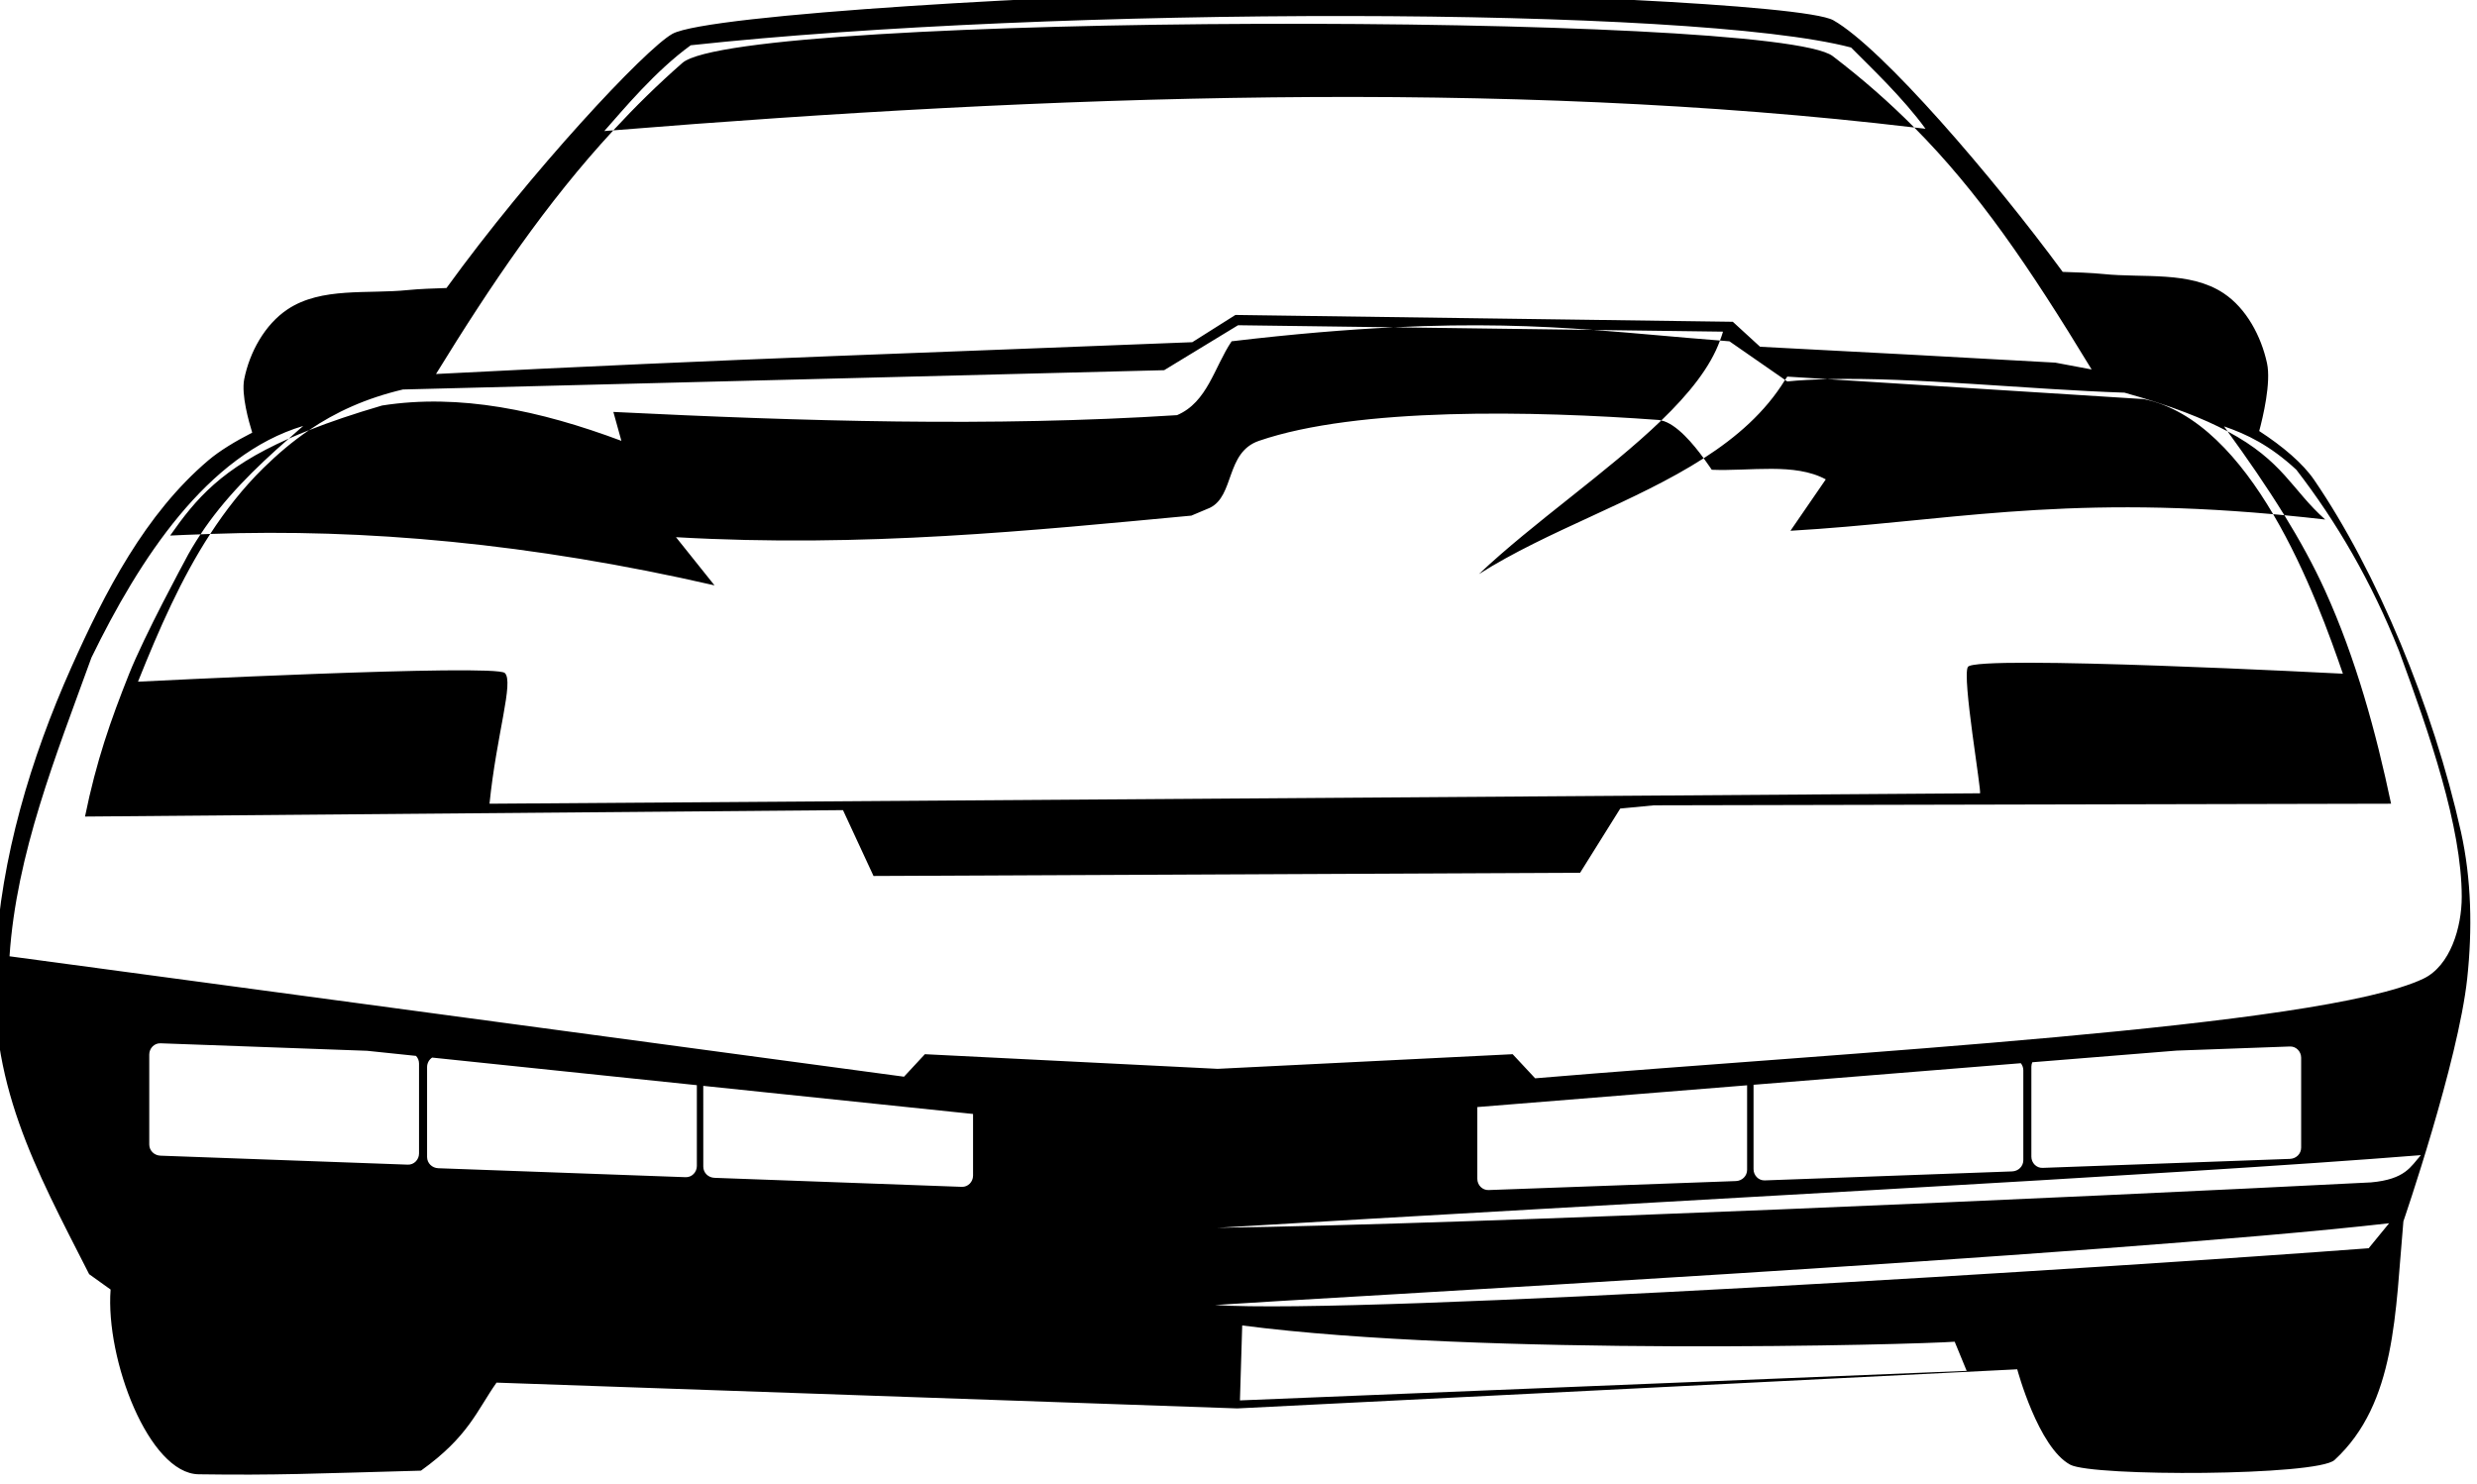 <?xml version="1.0" encoding="UTF-8" standalone="no"?>
<!-- Created with Inkscape (http://www.inkscape.org/) -->

<svg
   xmlns:dc="http://purl.org/dc/elements/1.1/"
   xmlns:cc="http://creativecommons.org/ns#"
   xmlns:rdf="http://www.w3.org/1999/02/22-rdf-syntax-ns#"
   xmlns:svg="http://www.w3.org/2000/svg"
   xmlns="http://www.w3.org/2000/svg"
   xmlns:sodipodi="http://sodipodi.sourceforge.net/DTD/sodipodi-0.dtd"
   xmlns:inkscape="http://www.inkscape.org/namespaces/inkscape"
   width="50mm"
   height="29.962mm"
   viewBox="0 0 177.165 106.165"
   id="svg2"
   version="1.1"
   inkscape:version="0.92.4 (5da689c313, 2019-01-14)"
   sodipodi:docname="kittExclusion.svg">
  <defs
     id="defs4">
    <inkscape:path-effect
       effect="bspline"
       id="path-effect133"
       is_visible="true"
       weight="33.333"
       steps="2"
       helper_size="0"
       apply_no_weight="true"
       apply_with_weight="true"
       only_selected="false" />
    <inkscape:path-effect
       effect="bspline"
       id="path-effect127"
       is_visible="true"
       weight="33.333"
       steps="2"
       helper_size="0"
       apply_no_weight="true"
       apply_with_weight="true"
       only_selected="false" />
    <inkscape:path-effect
       effect="bspline"
       id="path-effect123"
       is_visible="true"
       weight="33.333"
       steps="2"
       helper_size="0"
       apply_no_weight="true"
       apply_with_weight="true"
       only_selected="false" />
  </defs>
  <sodipodi:namedview
     id="base"
     pagecolor="#ffffff"
     bordercolor="#666666"
     borderopacity="1.0"
     inkscape:pageopacity="0.0"
     inkscape:pageshadow="2"
     inkscape:zoom="4"
     inkscape:cx="202.91152"
     inkscape:cy="84.416214"
     inkscape:document-units="px"
     inkscape:current-layer="layer3"
     showgrid="false"
     inkscape:window-width="1920"
     inkscape:window-height="1027"
     inkscape:window-x="1912"
     inkscape:window-y="127"
     inkscape:window-maximized="1" />
  <g
     inkscape:groupmode="layer"
     id="layer2"
     inkscape:label="SilkS"
     transform="translate(-43.461,-876.012)"
     style="display:inline">
    <path
       style="fill:#000000;fill-opacity:1;fill-rule:evenodd;stroke:none;stroke-width:0.172px;stroke-linecap:butt;stroke-linejoin:miter;stroke-opacity:1"
       d="m 99.588,-0.662 c -0.987,0 -1.935,0.004 -2.836,0.014 C 81.571,-0.495 53.987,1.092 51.322,2.586 49.237,3.755 40.496,13.124 34.082,21.988 c -0.882,0.027 -2.133,0.073 -2.936,0.156 -3.087,0.318 -6.609,-0.248 -9.193,1.471 -1.742,1.159 -2.903,3.28 -3.311,5.332 -0.236,1.186 0.357,3.268 0.611,4.082 -1.305,0.668 -2.487,1.384 -3.352,2.117 C 11.086,39.232 8.021,45.179 5.445,50.945 2.33,57.919 0.071,65.487 -0.346,73.113 -0.943,82.666 2.656,89.131 6.805,97.277 l 1.637,1.172 c -0.402,5.332 2.925,14.051 6.721,14.105 5.956,0.085 8.727,-0.054 16.969,-0.277 3.645,-2.615 4.252,-4.569 5.77,-6.721 l 56.547,1.969 59.533,-2.986 c 0,0 1.599,5.974 4.049,7.285 1.71,0.915 18.841,0.863 20.172,-0.361 4.712,-4.337 4.63,-11.309 5.256,-18.223 0,0 4.188,-12.187 4.871,-18.541 0.399,-3.717 0.332,-7.554 -0.48,-11.203 -2.109,-9.472 -6.419,-19.868 -11.209,-26.865 -0.861,-1.258 -2.394,-2.558 -4.188,-3.723 0.282,-1.054 0.917,-3.697 0.594,-5.186 -0.443,-2.044 -1.567,-4.173 -3.309,-5.332 -2.584,-1.719 -6.106,-1.152 -9.193,-1.471 -0.851,-0.088 -2.214,-0.137 -3.092,-0.162 C 152.143,13.533 143.687,3.673 139.947,1.549 137.813,0.336 114.386,-0.662 99.588,-0.662 Z m 3.309,1.885 c 17.165,0.021 32.369,0.813 38.4,2.404 1.498,1.511 3.986,3.86 5.682,6.203 -0.283,-0.035 -0.572,-0.062 -0.855,-0.096 4.85,4.884 8.717,10.53 13.537,18.473 l -2.773,-0.521 c -7.155,-0.405 -14.688,-0.808 -22.537,-1.213 L 132.27,24.566 113.199,24.305 94.303,24.045 91.01,26.125 C 72.24,26.884 55.991,27.379 33.281,28.553 37.502,21.691 41.708,15.476 46.816,9.951 46.588,9.97 46.356,9.985 46.127,10.004 47.592,8.352 50.017,5.418 52.727,3.455 66.605,1.955 85.732,1.202 102.896,1.223 Z M 46.816,9.951 C 79.993,7.262 114.704,5.997 146.123,9.734 144.234,7.832 142.2,6.043 139.896,4.283 135.441,0.88 56.498,0.944 52.09,4.803 50.215,6.444 48.47,8.163 46.816,9.951 Z m 47.688,14.879 11.879,0.158 c 6.187,-0.301 10.919,-0.118 15.244,0.201 l 9.896,0.131 c -0.058,0.226 -0.151,0.452 -0.232,0.678 0.244,0.019 0.476,0.041 0.723,0.059 l 4.246,2.947 c 0.053,-0.086 0.117,-0.164 0.168,-0.252 l 3.074,0.193 c 6.542,-0.163 15.308,0.787 22.668,1.033 3.577,1 6.047,1.982 7.869,2.953 -0.09,-0.124 -0.18,-0.256 -0.27,-0.379 1.71,0.588 3.484,1.427 5.518,3.311 3.083,3.994 5.743,8.551 7.846,13.852 2.295,6.252 4.779,13.375 4.779,18.756 5e-5,2.303 -0.86,5.266 -2.941,6.252 -7.885,3.735 -44.219,5.614 -67.789,7.6 l -1.717,-1.84 -22.52,1.117 -22.346,-1.117 -1.594,1.717 -68.279,-9.193 C 1.244,65.182 4.26,57.715 6.979,50.205 10.631,42.705 15.806,34.704 23.146,32.518 c -0.378,0.319 -0.73,0.646 -1.1,0.967 0.486,-0.215 0.997,-0.429 1.543,-0.645 2.034,-1.383 4.334,-2.434 7.17,-3.105 l 58.105,-1.473 z m -70.914,8.01 c -1.245,0.846 -2.389,1.815 -3.494,2.9 -1.559,1.532 -2.876,3.221 -4.049,5.023 11.767,-0.422 24.489,0.711 38.494,3.926 l -2.941,-3.678 c 14.362,0.823 27.254,-0.518 39.34,-1.646 l 1.408,-0.594 c 1.902,-0.918 1.19,-4.236 3.75,-5.115 7.532,-2.587 21.022,-2.292 30.523,-1.594 0.063,0.005 0.127,0.024 0.191,0.037 2.11,-2.034 3.746,-4.068 4.479,-6.102 -3.276,-0.251 -6.365,-0.565 -9.664,-0.809 l -15.244,-0.201 c -3.577,0.174 -7.625,0.505 -12.369,1.068 -1.324,1.963 -1.84,4.649 -4.168,5.639 -14.145,0.905 -28.559,0.466 -43.027,-0.246 l 0.613,2.207 C 41.2,31.324 35.072,30.032 29.166,30.959 c -2.169,0.634 -3.998,1.258 -5.576,1.881 z M 126.812,32.1 c -4.058,3.91 -9.797,7.82 -13.922,11.73 5.249,-3.333 11.936,-5.49 17.158,-8.844 -0.753,-1.035 -2.072,-2.642 -3.236,-2.887 z m 3.236,2.887 c 0.355,0.488 0.617,0.877 0.617,0.877 2.964,0.12 6.323,-0.554 8.703,0.734 l -2.697,3.924 c 11.711,-0.681 20.361,-2.754 36.846,-1.266 -2.488,-4.218 -5.755,-7.945 -9.877,-8.787 l -24.139,-1.523 c -1.087,0.027 -2.128,0.078 -3.074,0.176 l -0.168,-0.117 c -1.507,2.455 -3.686,4.361 -6.211,5.982 z m 43.469,4.27 c 2.615,4.433 4.369,9.411 5.324,12.176 0,0 -28.01,-1.462 -28.623,-0.521 -0.473,0.726 1.077,9.652 0.918,9.652 L 37.365,61.359 c 0.54,-5.321 1.876,-9.305 1.168,-9.979 -0.754,-0.717 -28,0.662 -28,0.662 1.633,-4.074 3.306,-7.887 5.514,-11.279 -0.248,0.009 -0.495,0.021 -0.742,0.031 -0.438,0.666 -0.853,1.343 -1.215,2.055 0,0 -3.058,5.638 -4.24,8.611 -1.403,3.527 -2.492,6.617 -3.361,10.879 l 57.859,-0.49 2.33,5.027 53.937,-0.246 3.064,-4.902 2.574,-0.246 56.266,-0.123 c -1.155,-5.478 -2.687,-11.08 -5.027,-16.242 -0.897,-1.98 -1.967,-3.909 -3.119,-5.783 -0.289,-0.028 -0.572,-0.052 -0.855,-0.078 z m 0.855,0.078 c 1.013,0.098 2.045,0.203 3.119,0.328 -2.536,-2.245 -3.19,-4.458 -7.453,-6.73 1.476,2.034 2.964,4.173 4.334,6.402 z M 15.305,40.795 c 1.773,-2.693 4.137,-5.044 6.742,-7.311 -5.148,2.283 -7.091,4.596 -9.061,7.404 0.764,-0.046 1.546,-0.062 2.318,-0.094 z M 12.25,79.65 l 15.766,0.572 3.736,0.389 c 0.145,0.151 0.234,0.353 0.234,0.582 v 6.865 c 0,0.475 -0.382,0.875 -0.857,0.857 L 12.25,88.23 c -0.475,-0.017 -0.857,-0.382 -0.857,-0.857 v -6.865 c 0,-0.475 0.382,-0.875 0.857,-0.857 z m 162.547,0.244 c 0.475,-0.017 0.857,0.382 0.857,0.857 v 6.865 c 0,0.475 -0.382,0.842 -0.857,0.859 l -18.879,0.686 c -0.475,0.017 -0.857,-0.382 -0.857,-0.857 v -6.865 c 0,-0.122 0.026,-0.238 0.072,-0.342 l 11.012,-0.889 z m -141.813,0.846 20.209,2.107 v 6.168 c 0,0.475 -0.382,0.875 -0.857,0.857 L 33.457,89.188 c -0.475,-0.017 -0.857,-0.384 -0.857,-0.859 v -6.865 c 0,-0.3 0.153,-0.569 0.385,-0.723 z m 121.271,0.43 c 0.118,0.149 0.191,0.335 0.191,0.539 v 6.865 c 0,0.475 -0.382,0.84 -0.857,0.857 l -18.879,0.686 c -0.475,0.017 -0.857,-0.382 -0.857,-0.857 v -6.443 z m -20.893,1.686 v 6.453 c 0,0.475 -0.382,0.842 -0.857,0.859 l -18.879,0.686 c -0.475,0.017 -0.857,-0.382 -0.857,-0.857 v -5.479 z m -79.68,0.043 20.594,2.146 V 89.75 c 0,0.475 -0.382,0.877 -0.857,0.859 l -18.879,-0.688 C 54.066,89.905 53.684,89.54 53.684,89.064 Z m 131.113,5.291 c -0.773,0.859 -1.171,1.844 -3.814,2.08 -22.712,1.156 -67.825,3.169 -88.066,3.467 C 123.543,91.887 166.305,89.682 184.797,88.189 Z m -2.426,5.199 -1.561,1.908 c -19.14,1.445 -76.79,5.096 -88.066,4.334 6.975,-0.487 68.156,-3.794 89.627,-6.242 z m -87.547,7.803 c 18.205,2.367 51.449,1.459 54.385,1.24 l 0.916,2.227 -55.475,2.254 z"
       transform="matrix(0.937,0,0,0.937,43.461,876.012)"
       id="path4425"
       inkscape:connector-curvature="0" />
  </g>
  <g
     inkscape:groupmode="layer"
     id="layer3"
     inkscape:label="Mask"
     transform="translate(-43.461,-876.012)"
     style="display:none" />
  <g
     inkscape:label="Layer 1"
     inkscape:groupmode="layer"
     id="layer1"
     transform="translate(-43.461,-876.012)"
     style="display:none">
    <g
       id="g4393"
       transform="matrix(0.161,0,0,0.161,84.25,857.309)">
      <path
         sodipodi:nodetypes="csccsccccccccac"
         inkscape:connector-curvature="0"
         id="path4293"
         d="m -192.143,419.505 c 0,0 158.762,-8.041 163.153,-3.86 4.125,3.927 -3.666,27.139 -6.811,58.146 l 662.944,-4.643 c 0.924,0 -8.115,-52.018 -5.357,-56.25 3.571,-5.48 166.786,3.036 166.786,3.036 C 777.707,384.499 749.266,303.854 700,293.791 l -158.571,-10 c -26.387,45.099 -91.249,58.718 -137.143,87.857 37.922,-35.952 99.352,-71.905 108.571,-107.857 l -215.714,-2.857 -32.857,20 -338.571,8.571 c -26.634,6.308 -45.186,18.337 -62.143,35 -26.184,25.731 -41.146,58.651 -55.714,95 z"
         style="fill:#333333;fill-opacity:1;fill-rule:evenodd;stroke:none;stroke-width:1px;stroke-linecap:butt;stroke-linejoin:miter;stroke-opacity:1" />
      <path
         sodipodi:nodetypes="ccccc"
         inkscape:connector-curvature="0"
         id="path4295"
         d="m 627.143,415.934 c 53.81,-4.224 107.619,1.833 161.429,2.857 6.084,16.178 11.74,32.784 15,51.786 l -171.429,-1.429 c -3.255,-19.856 -7.242,-40.687 -5,-53.214 z"
         style="fill:#1a1a1a;fill-opacity:1;fill-rule:evenodd;stroke:none;stroke-width:1px;stroke-linecap:butt;stroke-linejoin:miter;stroke-opacity:1" />
      <path
         sodipodi:nodetypes="ccccc"
         inkscape:connector-curvature="0"
         id="path4297"
         d="m -191.071,423.307 c 137.081,-8.425 156.952,-8.161 158.701,-4.325 1.468,7.533 -6.237,33.124 -9.059,52.666 l -167.861,2.186 c 2.026,-17.023 9.525,-34.456 18.218,-50.527 z"
         style="fill:#1a1a1a;fill-opacity:1;fill-rule:evenodd;stroke:none;stroke-width:1px;stroke-linecap:butt;stroke-linejoin:miter;stroke-opacity:1" />
      <path
         sodipodi:nodetypes="ccccccccsscccacccccccacc"
         inkscape:connector-curvature="0"
         id="path4320"
         d="m -118.651,305.724 c -42.77,12.739 -72.925,59.362 -94.206,103.066 -15.84,43.758 -33.412,87.268 -36.429,132.857 l 397.857,53.571 9.286,-10 130.209,6.508 131.219,-6.508 10,10.714 c 137.339,-11.57 349.054,-22.52 395,-44.286 12.128,-5.745 17.143,-23.008 17.143,-36.429 -6.4e-4,-31.352 -14.482,-72.857 -27.857,-109.286 -12.252,-30.887 -27.751,-57.443 -45.714,-80.714 -11.851,-10.976 -22.179,-15.861 -32.143,-19.286 16.324,22.388 33.173,47.124 45,73.214 13.634,30.077 22.554,62.72 29.286,94.643 l -327.857,0.714 -15,1.429 -17.857,28.571 L 135,505.934 l -13.571,-29.286 -337.143,2.857 c 5.066,-24.834 11.409,-42.841 19.582,-63.391 6.89,-17.324 24.704,-50.181 24.704,-50.181 11.849,-23.304 31.173,-42.012 52.778,-60.209 z"
         style="fill:#333333;fill-opacity:1;fill-rule:evenodd;stroke:none;stroke-width:1px;stroke-linecap:butt;stroke-linejoin:miter;stroke-opacity:1" />
      <path
         sodipodi:nodetypes="ccac"
         inkscape:connector-curvature="0"
         id="path4430"
         d="m 679.071,247.934 c 24.07,6.5 58.327,12.814 72.5,41.786 0.785,-9.455 -4.234,-24.643 -13.214,-31.786 -15.684,-12.476 -42.619,-12.45 -59.286,-10 z"
         style="fill:#ffffff;fill-rule:evenodd;stroke:none;stroke-width:1px;stroke-linecap:butt;stroke-linejoin:miter;stroke-opacity:1" />
      <path
         style="fill:#ffffff;fill-rule:evenodd;stroke:none;stroke-width:1px;stroke-linecap:butt;stroke-linejoin:miter;stroke-opacity:1"
         d="m -65.206,257.362 c -24.07,6.5 -58.327,12.814 -72.5,41.786 -0.785,-9.455 4.234,-24.643 13.214,-31.786 15.684,-12.476 42.619,-12.45 59.286,-10 z"
         id="path4432"
         inkscape:connector-curvature="0"
         sodipodi:nodetypes="ccac" />
    </g>
    <flowRoot
       xml:space="preserve"
       id="flowRoot4410"
       style="font-style:normal;font-weight:normal;line-height:0.01%;font-family:sans-serif;letter-spacing:0px;word-spacing:0px;fill:#000000;fill-opacity:1;stroke:none;stroke-width:1px;stroke-linecap:butt;stroke-linejoin:miter;stroke-opacity:1"
       transform="translate(0,680.315)"><flowRegion
         id="flowRegion4412"><rect
           id="rect4414"
           width="222.857"
           height="103.571"
           x="13.571"
           y="19.19" /></flowRegion><flowPara
         id="flowPara4416"
         style="font-size:40px;line-height:10">KITT</flowPara></flowRoot>  </g>
  <g
     inkscape:groupmode="layer"
     id="layer4"
     inkscape:label="CU"
     style="display:none;opacity:1" />
</svg>

